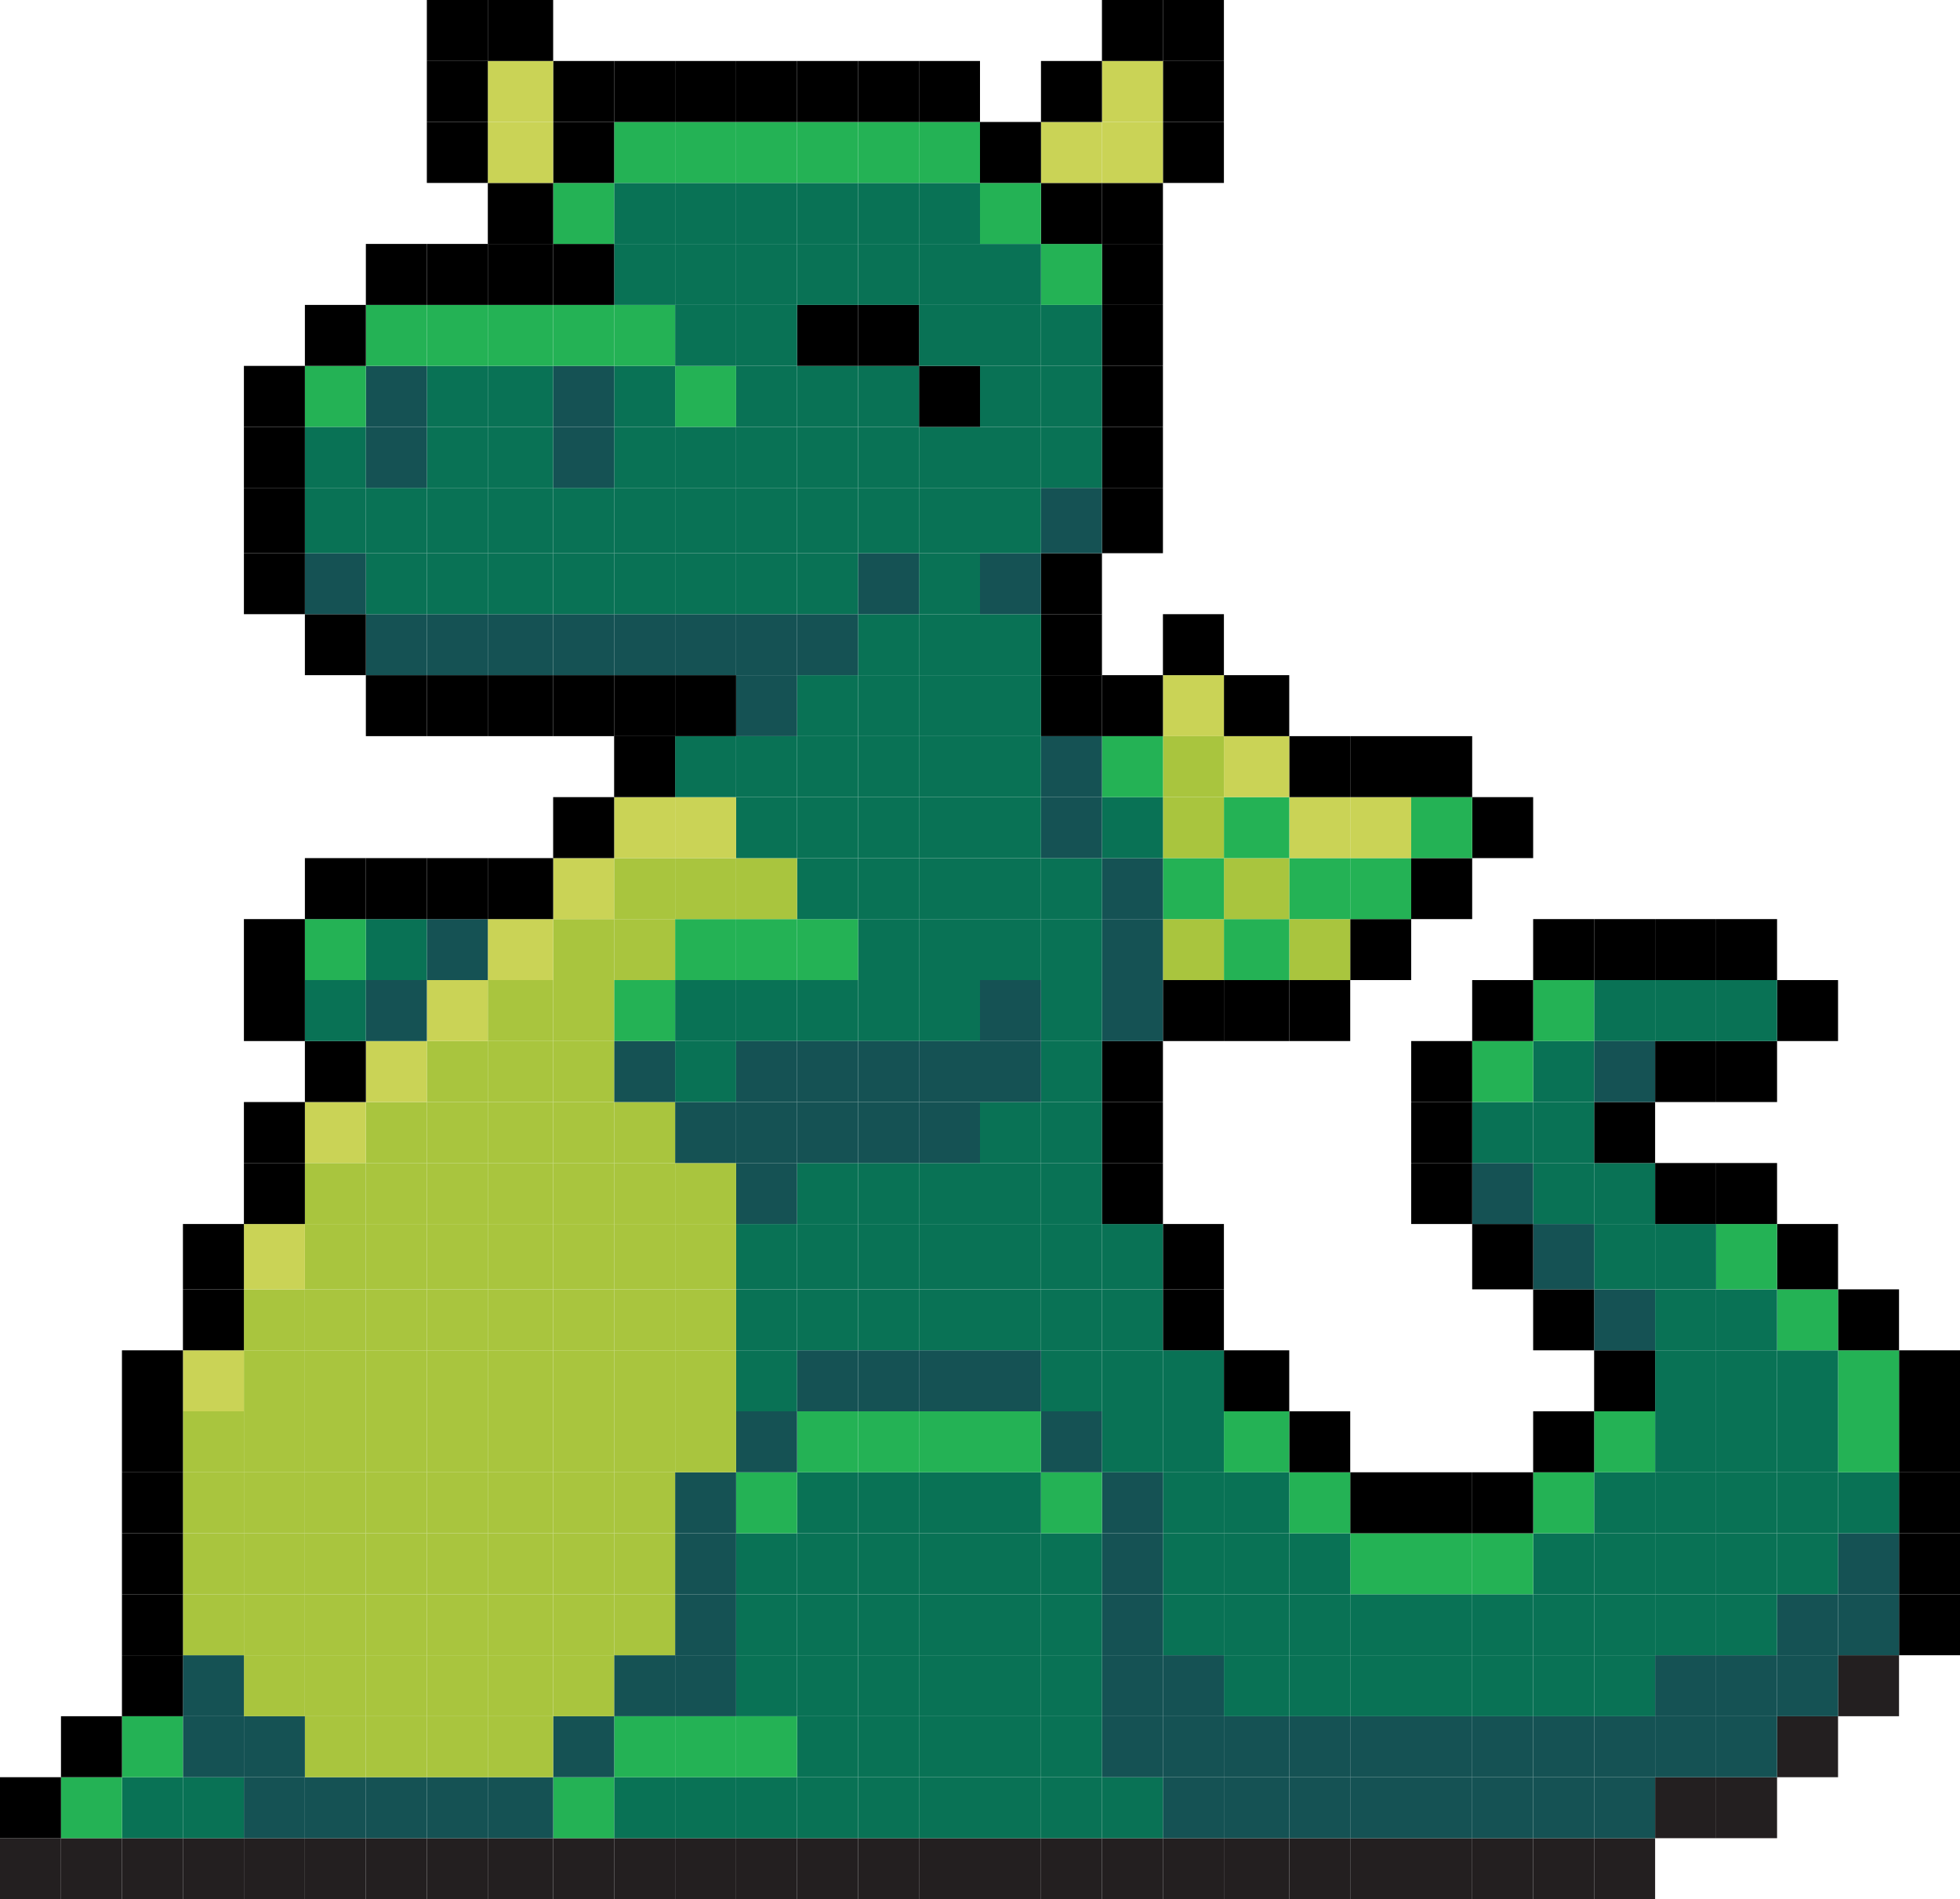 <?xml version="1.0" encoding="UTF-8"?>
<svg id="uuid-32f1582c-92cf-4c88-bbae-8e80a4fd1b66" data-name="Layer 1" xmlns="http://www.w3.org/2000/svg" viewBox="0 0 4.5 4.36">
  <rect x="4.36" y="3.66" width=".14" height=".14"/>
  <rect x="4.36" y="3.52" width=".14" height=".14"/>
  <rect x="4.36" y="3.38" width=".14" height=".14"/>
  <rect x="4.36" y="3.24" width=".14" height=".14"/>
  <rect x="4.36" y="3.1" width=".14" height=".14"/>
  <rect x="4.22" y="3.8" width=".14" height=".14" fill="#231f20"/>
  <rect x="4.22" y="3.66" width=".14" height=".14" fill="#155254"/>
  <rect x="4.22" y="3.52" width=".14" height=".14" fill="#155254"/>
  <rect x="4.22" y="3.38" width=".14" height=".14" fill="#097255"/>
  <rect x="4.22" y="3.24" width=".14" height=".14" fill="#24b255"/>
  <rect x="4.22" y="3.1" width=".14" height=".14" fill="#24b255"/>
  <rect x="4.22" y="2.96" width=".14" height=".14"/>
  <rect x="4.08" y="3.94" width=".14" height=".14" fill="#231f20"/>
  <rect x="4.08" y="3.8" width=".14" height=".14" fill="#155254"/>
  <rect x="4.08" y="3.66" width=".14" height=".14" fill="#155254"/>
  <rect x="4.08" y="3.52" width=".14" height=".14" fill="#097255"/>
  <rect x="4.08" y="3.38" width=".14" height=".14" fill="#097255"/>
  <rect x="4.08" y="3.24" width=".14" height=".14" fill="#097255"/>
  <rect x="4.08" y="3.1" width=".14" height=".14" fill="#097255"/>
  <rect x="4.08" y="2.96" width=".14" height=".14" fill="#24b255"/>
  <rect x="4.08" y="2.81" width=".14" height=".15"/>
  <rect x="4.08" y="2.25" width=".14" height=".14"/>
  <rect x="3.94" y="4.08" width=".14" height=".14" fill="#231f20"/>
  <rect x="3.94" y="3.94" width=".14" height=".14" fill="#155254"/>
  <rect x="3.94" y="3.8" width=".14" height=".14" fill="#155254"/>
  <rect x="3.94" y="3.66" width=".14" height=".14" fill="#097255"/>
  <rect x="3.94" y="3.52" width=".14" height=".14" fill="#097255"/>
  <rect x="3.94" y="3.38" width=".14" height=".14" fill="#097255"/>
  <rect x="3.94" y="3.24" width=".14" height=".14" fill="#097255"/>
  <rect x="3.94" y="3.1" width=".14" height=".14" fill="#097255"/>
  <rect x="3.94" y="2.96" width=".14" height=".14" fill="#097255"/>
  <rect x="3.94" y="2.81" width=".14" height=".15" fill="#24b255"/>
  <rect x="3.94" y="2.67" width=".14" height=".14"/>
  <rect x="3.94" y="2.39" width=".14" height=".14"/>
  <rect x="3.94" y="2.25" width=".14" height=".14" fill="#097255"/>
  <rect x="3.94" y="2.11" width=".14" height=".14"/>
  <rect x="3.8" y="4.08" width=".14" height=".14" fill="#231f20"/>
  <rect x="3.8" y="3.94" width=".14" height=".14" fill="#155254"/>
  <rect x="3.8" y="3.8" width=".14" height=".14" fill="#155254"/>
  <rect x="3.8" y="3.66" width=".14" height=".14" fill="#097255"/>
  <rect x="3.8" y="3.52" width=".14" height=".14" fill="#097255"/>
  <rect x="3.8" y="3.38" width=".14" height=".14" fill="#097255"/>
  <rect x="3.8" y="3.24" width=".14" height=".14" fill="#097255"/>
  <rect x="3.8" y="3.1" width=".14" height=".14" fill="#097255"/>
  <rect x="3.8" y="2.96" width=".14" height=".14" fill="#097255"/>
  <rect x="3.8" y="2.81" width=".14" height=".15" fill="#097255"/>
  <rect x="3.8" y="2.67" width=".14" height=".14"/>
  <rect x="3.8" y="2.39" width=".14" height=".14"/>
  <rect x="3.8" y="2.25" width=".14" height=".14" fill="#097255"/>
  <rect x="3.8" y="2.11" width=".14" height=".14"/>
  <rect x="3.66" y="4.22" width=".14" height=".14" fill="#231f20"/>
  <rect x="3.66" y="4.08" width=".14" height=".14" fill="#155254"/>
  <rect x="3.66" y="3.94" width=".14" height=".14" fill="#155254"/>
  <rect x="3.66" y="3.8" width=".14" height=".14" fill="#097255"/>
  <rect x="3.66" y="3.66" width=".14" height=".14" fill="#097255"/>
  <rect x="3.66" y="3.52" width=".14" height=".14" fill="#097255"/>
  <rect x="3.66" y="3.38" width=".14" height=".14" fill="#097255"/>
  <rect x="3.66" y="3.24" width=".14" height=".14" fill="#24b255"/>
  <rect x="3.66" y="3.1" width=".14" height=".14"/>
  <rect x="3.66" y="2.96" width=".14" height=".14" fill="#155254"/>
  <rect x="3.66" y="2.81" width=".14" height=".15" fill="#097255"/>
  <rect x="3.66" y="2.67" width=".14" height=".14" fill="#097255"/>
  <rect x="3.66" y="2.53" width=".14" height=".14"/>
  <rect x="3.66" y="2.39" width=".14" height=".14" fill="#155254"/>
  <rect x="3.66" y="2.25" width=".14" height=".14" fill="#097255"/>
  <rect x="3.66" y="2.11" width=".14" height=".14"/>
  <rect x="3.52" y="4.22" width=".14" height=".14" fill="#231f20"/>
  <rect x="3.52" y="4.08" width=".14" height=".14" fill="#155254"/>
  <rect x="3.52" y="3.94" width=".14" height=".14" fill="#155254"/>
  <rect x="3.52" y="3.8" width=".14" height=".14" fill="#097255"/>
  <rect x="3.52" y="3.66" width=".14" height=".14" fill="#097255"/>
  <rect x="3.52" y="3.52" width=".14" height=".14" fill="#097255"/>
  <rect x="3.52" y="3.38" width=".14" height=".14" fill="#24b255"/>
  <rect x="3.52" y="3.24" width=".14" height=".14"/>
  <rect x="3.52" y="2.96" width=".14" height=".14"/>
  <rect x="3.52" y="2.81" width=".14" height=".15" fill="#155254"/>
  <rect x="3.52" y="2.67" width=".14" height=".14" fill="#097255"/>
  <rect x="3.52" y="2.53" width=".14" height=".14" fill="#097255"/>
  <rect x="3.52" y="2.39" width=".14" height=".14" fill="#097255"/>
  <rect x="3.52" y="2.25" width=".14" height=".14" fill="#24b255"/>
  <rect x="3.52" y="2.11" width=".14" height=".14"/>
  <rect x="3.38" y="4.22" width=".14" height=".14" fill="#231f20"/>
  <rect x="3.38" y="4.08" width=".14" height=".14" fill="#155254"/>
  <rect x="3.38" y="3.94" width=".14" height=".14" fill="#155254"/>
  <rect x="3.38" y="3.8" width=".14" height=".14" fill="#097255"/>
  <rect x="3.38" y="3.66" width=".14" height=".14" fill="#097255"/>
  <rect x="3.38" y="3.52" width=".14" height=".14" fill="#24b255"/>
  <rect x="3.38" y="3.38" width=".14" height=".14"/>
  <rect x="3.38" y="2.81" width=".14" height=".15"/>
  <rect x="3.38" y="2.67" width=".14" height=".14" fill="#155254"/>
  <rect x="3.38" y="2.53" width=".14" height=".14" fill="#097255"/>
  <rect x="3.38" y="2.39" width=".14" height=".14" fill="#24b255"/>
  <rect x="3.38" y="2.25" width=".14" height=".14"/>
  <rect x="3.38" y="1.83" width=".14" height=".14"/>
  <rect x="3.24" y="4.22" width=".14" height=".14" fill="#231f20"/>
  <rect x="3.24" y="4.08" width=".14" height=".14" fill="#155254"/>
  <rect x="3.24" y="3.94" width=".14" height=".14" fill="#155254"/>
  <rect x="3.24" y="3.8" width=".14" height=".14" fill="#097255"/>
  <rect x="3.24" y="3.66" width=".14" height=".14" fill="#097255"/>
  <rect x="3.24" y="3.52" width=".14" height=".14" fill="#24b255"/>
  <rect x="3.24" y="3.38" width=".14" height=".14"/>
  <rect x="3.24" y="2.67" width=".14" height=".14"/>
  <rect x="3.24" y="2.53" width=".14" height=".14"/>
  <rect x="3.24" y="2.39" width=".14" height=".14"/>
  <rect x="3.24" y="1.97" width=".14" height=".14"/>
  <rect x="3.24" y="1.83" width=".14" height=".14" fill="#24b255"/>
  <rect x="3.24" y="1.69" width=".14" height=".14"/>
  <rect x="3.1" y="4.22" width=".14" height=".14" fill="#231f20"/>
  <rect x="3.1" y="4.08" width=".14" height=".14" fill="#155254"/>
  <rect x="3.1" y="3.94" width=".14" height=".14" fill="#155254"/>
  <rect x="3.1" y="3.8" width=".14" height=".14" fill="#097255"/>
  <rect x="3.1" y="3.66" width=".14" height=".14" fill="#097255"/>
  <rect x="3.1" y="3.52" width=".14" height=".14" fill="#24b255"/>
  <rect x="3.1" y="3.38" width=".14" height=".14"/>
  <rect x="3.1" y="2.11" width=".14" height=".14"/>
  <rect x="3.1" y="1.97" width=".14" height=".14" fill="#24b255"/>
  <rect x="3.1" y="1.83" width=".14" height=".14" fill="#cad356"/>
  <rect x="3.1" y="1.69" width=".14" height=".14"/>
  <rect x="2.96" y="4.22" width=".14" height=".14" fill="#231f20"/>
  <rect x="2.96" y="4.08" width=".14" height=".14" fill="#155254"/>
  <rect x="2.96" y="3.94" width=".14" height=".14" fill="#155254"/>
  <rect x="2.96" y="3.8" width=".14" height=".14" fill="#097255"/>
  <rect x="2.96" y="3.66" width=".14" height=".14" fill="#097255"/>
  <rect x="2.96" y="3.52" width=".14" height=".14" fill="#097255"/>
  <rect x="2.96" y="3.38" width=".14" height=".14" fill="#24b255"/>
  <rect x="2.96" y="3.24" width=".14" height=".14"/>
  <rect x="2.96" y="2.25" width=".14" height=".14"/>
  <rect x="2.96" y="2.11" width=".14" height=".14" fill="#a9c53e"/>
  <rect x="2.96" y="1.97" width=".14" height=".14" fill="#24b255"/>
  <rect x="2.96" y="1.83" width=".14" height=".14" fill="#cad356"/>
  <rect x="2.96" y="1.69" width=".14" height=".14"/>
  <rect x="2.81" y="4.22" width=".15" height=".14" fill="#231f20"/>
  <rect x="2.81" y="4.08" width=".15" height=".14" fill="#155254"/>
  <rect x="2.81" y="3.94" width=".15" height=".14" fill="#155254"/>
  <rect x="2.81" y="3.8" width=".15" height=".14" fill="#097255"/>
  <rect x="2.81" y="3.66" width=".15" height=".14" fill="#097255"/>
  <rect x="2.81" y="3.52" width=".15" height=".14" fill="#097255"/>
  <rect x="2.81" y="3.38" width=".15" height=".14" fill="#097255"/>
  <rect x="2.81" y="3.24" width=".15" height=".14" fill="#24b255"/>
  <rect x="2.81" y="3.1" width=".15" height=".14"/>
  <rect x="2.81" y="2.25" width=".15" height=".14"/>
  <rect x="2.81" y="2.11" width=".15" height=".14" fill="#24b255"/>
  <rect x="2.81" y="1.97" width=".15" height=".14" fill="#a9c53e"/>
  <rect x="2.81" y="1.83" width=".15" height=".14" fill="#24b255"/>
  <rect x="2.81" y="1.69" width=".15" height=".14" fill="#cad356"/>
  <rect x="2.81" y="1.55" width=".15" height=".14"/>
  <rect x="2.67" y="4.22" width=".14" height=".14" fill="#231f20"/>
  <rect x="2.67" y="4.08" width=".14" height=".14" fill="#155254"/>
  <rect x="2.67" y="3.94" width=".14" height=".14" fill="#155254"/>
  <rect x="2.67" y="3.8" width=".14" height=".14" fill="#155254"/>
  <rect x="2.67" y="3.66" width=".14" height=".14" fill="#097255"/>
  <rect x="2.67" y="3.52" width=".14" height=".14" fill="#097255"/>
  <rect x="2.67" y="3.38" width=".14" height=".14" fill="#097255"/>
  <rect x="2.67" y="3.24" width=".14" height=".14" fill="#097255"/>
  <rect x="2.67" y="3.1" width=".14" height=".14" fill="#097255"/>
  <rect x="2.67" y="2.96" width=".14" height=".14"/>
  <rect x="2.67" y="2.81" width=".14" height=".15"/>
  <rect x="2.67" y="2.25" width=".14" height=".14"/>
  <rect x="2.67" y="2.11" width=".14" height=".14" fill="#a9c53e"/>
  <rect x="2.67" y="1.97" width=".14" height=".14" fill="#24b255"/>
  <rect x="2.67" y="1.83" width=".14" height=".14" fill="#a9c53e"/>
  <rect x="2.67" y="1.69" width=".14" height=".14" fill="#a9c53e"/>
  <rect x="2.67" y="1.55" width=".14" height=".14" fill="#cad356"/>
  <rect x="2.67" y="1.41" width=".14" height=".14"/>
  <rect x="2.67" y=".28" width=".14" height=".14"/>
  <rect x="2.67" y=".14" width=".14" height=".14"/>
  <rect x="2.67" width=".14" height=".14"/>
  <rect x="2.53" y="4.22" width=".14" height=".14" fill="#231f20"/>
  <rect x="2.53" y="4.08" width=".14" height=".14" fill="#097255"/>
  <rect x="2.53" y="3.94" width=".14" height=".14" fill="#155254"/>
  <rect x="2.53" y="3.8" width=".14" height=".14" fill="#155254"/>
  <rect x="2.53" y="3.66" width=".14" height=".14" fill="#155254"/>
  <rect x="2.53" y="3.52" width=".14" height=".14" fill="#155254"/>
  <rect x="2.53" y="3.38" width=".14" height=".14" fill="#155254"/>
  <rect x="2.53" y="3.24" width=".14" height=".14" fill="#097255"/>
  <rect x="2.53" y="3.1" width=".14" height=".14" fill="#097255"/>
  <rect x="2.53" y="2.96" width=".14" height=".14" fill="#097255"/>
  <rect x="2.53" y="2.81" width=".14" height=".15" fill="#097255"/>
  <rect x="2.53" y="2.67" width=".14" height=".14"/>
  <rect x="2.53" y="2.53" width=".14" height=".14"/>
  <rect x="2.53" y="2.39" width=".14" height=".14"/>
  <rect x="2.53" y="2.25" width=".14" height=".14" fill="#155254"/>
  <rect x="2.53" y="2.11" width=".14" height=".14" fill="#155254"/>
  <rect x="2.53" y="1.97" width=".14" height=".14" fill="#155254"/>
  <rect x="2.53" y="1.83" width=".14" height=".14" fill="#097255"/>
  <rect x="2.53" y="1.69" width=".14" height=".14" fill="#24b255"/>
  <rect x="2.53" y="1.55" width=".14" height=".14"/>
  <rect x="2.53" y="1.12" width=".14" height=".15"/>
  <rect x="2.53" y=".98" width=".14" height=".14"/>
  <rect x="2.53" y=".84" width=".14" height=".14"/>
  <rect x="2.53" y=".7" width=".14" height=".14"/>
  <rect x="2.53" y=".56" width=".14" height=".14"/>
  <rect x="2.53" y=".42" width=".14" height=".14"/>
  <rect x="2.53" y=".28" width=".14" height=".14" fill="#cad356"/>
  <rect x="2.53" y=".14" width=".14" height=".14" fill="#cad356"/>
  <rect x="2.53" width=".14" height=".14"/>
  <rect x="2.39" y="4.22" width=".14" height=".14" fill="#231f20"/>
  <rect x="2.39" y="4.08" width=".14" height=".14" fill="#097255"/>
  <rect x="2.39" y="3.94" width=".14" height=".14" fill="#097255"/>
  <rect x="2.39" y="3.8" width=".14" height=".14" fill="#097255"/>
  <rect x="2.39" y="3.66" width=".14" height=".14" fill="#097255"/>
  <rect x="2.39" y="3.52" width=".14" height=".14" fill="#097255"/>
  <rect x="2.39" y="3.38" width=".14" height=".14" fill="#24b255"/>
  <rect x="2.39" y="3.24" width=".14" height=".14" fill="#155254"/>
  <rect x="2.39" y="3.1" width=".14" height=".14" fill="#097255"/>
  <rect x="2.39" y="2.96" width=".14" height=".14" fill="#097255"/>
  <rect x="2.39" y="2.81" width=".14" height=".15" fill="#097255"/>
  <rect x="2.39" y="2.67" width=".14" height=".14" fill="#097255"/>
  <rect x="2.39" y="2.53" width=".14" height=".14" fill="#097255"/>
  <rect x="2.39" y="2.39" width=".14" height=".14" fill="#097255"/>
  <rect x="2.39" y="2.25" width=".14" height=".14" fill="#097255"/>
  <rect x="2.39" y="2.11" width=".14" height=".14" fill="#097255"/>
  <rect x="2.39" y="1.97" width=".14" height=".14" fill="#097255"/>
  <rect x="2.39" y="1.83" width=".14" height=".14" fill="#155254"/>
  <rect x="2.39" y="1.69" width=".14" height=".14" fill="#155254"/>
  <rect x="2.39" y="1.55" width=".14" height=".14"/>
  <rect x="2.39" y="1.41" width=".14" height=".14"/>
  <rect x="2.39" y="1.27" width=".14" height=".14"/>
  <rect x="2.39" y="1.12" width=".14" height=".15" fill="#155254"/>
  <rect x="2.39" y=".98" width=".14" height=".14" fill="#097255"/>
  <rect x="2.39" y=".84" width=".14" height=".14" fill="#097255"/>
  <rect x="2.39" y=".7" width=".14" height=".14" fill="#097255"/>
  <rect x="2.39" y=".56" width=".14" height=".14" fill="#24b255"/>
  <rect x="2.39" y=".42" width=".14" height=".14"/>
  <rect x="2.39" y=".28" width=".14" height=".14" fill="#cad356"/>
  <rect x="2.39" y=".14" width=".14" height=".14"/>
  <rect x="2.25" y="4.22" width=".14" height=".14" fill="#231f20"/>
  <rect x="2.25" y="4.08" width=".14" height=".14" fill="#097255"/>
  <rect x="2.25" y="3.94" width=".14" height=".14" fill="#097255"/>
  <rect x="2.25" y="3.8" width=".14" height=".14" fill="#097255"/>
  <rect x="2.25" y="3.66" width=".14" height=".14" fill="#097255"/>
  <rect x="2.25" y="3.52" width=".14" height=".14" fill="#097255"/>
  <rect x="2.25" y="3.38" width=".14" height=".14" fill="#097255"/>
  <rect x="2.25" y="3.24" width=".14" height=".14" fill="#24b255"/>
  <rect x="2.25" y="3.1" width=".14" height=".14" fill="#155254"/>
  <rect x="2.25" y="2.96" width=".14" height=".14" fill="#097255"/>
  <rect x="2.25" y="2.81" width=".14" height=".15" fill="#097255"/>
  <rect x="2.25" y="2.67" width=".14" height=".14" fill="#097255"/>
  <rect x="2.25" y="2.53" width=".14" height=".14" fill="#097255"/>
  <rect x="2.25" y="2.39" width=".14" height=".14" fill="#155254"/>
  <rect x="2.25" y="2.25" width=".14" height=".14" fill="#155254"/>
  <rect x="2.25" y="2.11" width=".14" height=".14" fill="#097255"/>
  <rect x="2.25" y="1.97" width=".14" height=".14" fill="#097255"/>
  <rect x="2.25" y="1.83" width=".14" height=".14" fill="#097255"/>
  <rect x="2.25" y="1.69" width=".14" height=".14" fill="#097255"/>
  <rect x="2.25" y="1.55" width=".14" height=".14" fill="#097255"/>
  <rect x="2.25" y="1.41" width=".14" height=".14" fill="#097255"/>
  <rect x="2.25" y="1.27" width=".14" height=".14" fill="#155254"/>
  <rect x="2.25" y="1.12" width=".14" height=".15" fill="#097255"/>
  <rect x="2.25" y=".98" width=".14" height=".14" fill="#097255"/>
  <rect x="2.25" y=".84" width=".14" height=".14" fill="#097255"/>
  <rect x="2.25" y=".7" width=".14" height=".14" fill="#097255"/>
  <rect x="2.25" y=".56" width=".14" height=".14" fill="#097255"/>
  <rect x="2.25" y=".42" width=".14" height=".14" fill="#24b255"/>
  <rect x="2.25" y=".28" width=".14" height=".14"/>
  <rect x="2.11" y="4.22" width=".14" height=".14" fill="#231f20"/>
  <rect x="2.11" y="4.08" width=".14" height=".14" fill="#097255"/>
  <rect x="2.11" y="3.94" width=".14" height=".14" fill="#097255"/>
  <rect x="2.11" y="3.8" width=".14" height=".14" fill="#097255"/>
  <rect x="2.11" y="3.66" width=".14" height=".14" fill="#097255"/>
  <rect x="2.11" y="3.52" width=".14" height=".14" fill="#097255"/>
  <rect x="2.11" y="3.38" width=".14" height=".14" fill="#097255"/>
  <rect x="2.11" y="3.24" width=".14" height=".14" fill="#24b255"/>
  <rect x="2.11" y="3.1" width=".14" height=".14" fill="#155254"/>
  <rect x="2.11" y="2.96" width=".14" height=".14" fill="#097255"/>
  <rect x="2.11" y="2.81" width=".14" height=".15" fill="#097255"/>
  <rect x="2.11" y="2.67" width=".14" height=".14" fill="#097255"/>
  <rect x="2.11" y="2.53" width=".14" height=".14" fill="#155254"/>
  <rect x="2.11" y="2.39" width=".14" height=".14" fill="#155254"/>
  <rect x="2.11" y="2.25" width=".14" height=".14" fill="#097255"/>
  <rect x="2.11" y="2.11" width=".14" height=".14" fill="#097255"/>
  <rect x="2.11" y="1.97" width=".14" height=".14" fill="#097255"/>
  <rect x="2.11" y="1.83" width=".14" height=".14" fill="#097255"/>
  <rect x="2.11" y="1.69" width=".14" height=".14" fill="#097255"/>
  <rect x="2.11" y="1.55" width=".14" height=".14" fill="#097255"/>
  <rect x="2.11" y="1.41" width=".14" height=".14" fill="#097255"/>
  <rect x="2.11" y="1.27" width=".14" height=".14" fill="#097255"/>
  <rect x="2.11" y="1.12" width=".14" height=".15" fill="#097255"/>
  <rect x="2.11" y=".98" width=".14" height=".14" fill="#097255"/>
  <rect x="2.11" y=".84" width=".14" height=".14"/>
  <rect x="2.11" y=".7" width=".14" height=".14" fill="#097255"/>
  <rect x="2.11" y=".56" width=".14" height=".14" fill="#097255"/>
  <rect x="2.11" y=".42" width=".14" height=".14" fill="#097255"/>
  <rect x="2.11" y=".28" width=".14" height=".14" fill="#24b255"/>
  <rect x="2.11" y=".14" width=".14" height=".14"/>
  <rect x="1.97" y="4.22" width=".14" height=".14" fill="#231f20"/>
  <rect x="1.97" y="4.08" width=".14" height=".14" fill="#097255"/>
  <rect x="1.97" y="3.94" width=".14" height=".14" fill="#097255"/>
  <rect x="1.97" y="3.8" width=".14" height=".14" fill="#097255"/>
  <rect x="1.97" y="3.66" width=".14" height=".14" fill="#097255"/>
  <rect x="1.97" y="3.52" width=".14" height=".14" fill="#097255"/>
  <rect x="1.97" y="3.38" width=".14" height=".14" fill="#097255"/>
  <rect x="1.97" y="3.24" width=".14" height=".14" fill="#24b255"/>
  <rect x="1.97" y="3.1" width=".14" height=".14" fill="#155254"/>
  <rect x="1.97" y="2.96" width=".14" height=".14" fill="#097255"/>
  <rect x="1.97" y="2.81" width=".14" height=".15" fill="#097255"/>
  <rect x="1.97" y="2.67" width=".14" height=".14" fill="#097255"/>
  <rect x="1.97" y="2.53" width=".14" height=".14" fill="#155254"/>
  <rect x="1.97" y="2.39" width=".14" height=".14" fill="#155254"/>
  <rect x="1.97" y="2.25" width=".14" height=".14" fill="#097255"/>
  <rect x="1.97" y="2.11" width=".14" height=".14" fill="#097255"/>
  <rect x="1.97" y="1.97" width=".14" height=".14" fill="#097255"/>
  <rect x="1.97" y="1.83" width=".14" height=".14" fill="#097255"/>
  <rect x="1.97" y="1.69" width=".14" height=".14" fill="#097255"/>
  <rect x="1.97" y="1.55" width=".14" height=".14" fill="#097255"/>
  <rect x="1.97" y="1.41" width=".14" height=".14" fill="#097255"/>
  <rect x="1.97" y="1.27" width=".14" height=".14" fill="#155254"/>
  <rect x="1.97" y="1.12" width=".14" height=".15" fill="#097255"/>
  <rect x="1.97" y=".98" width=".14" height=".14" fill="#097255"/>
  <rect x="1.97" y=".84" width=".14" height=".14" fill="#097255"/>
  <rect x="1.97" y=".7" width=".14" height=".14"/>
  <rect x="1.97" y=".56" width=".14" height=".14" fill="#097255"/>
  <rect x="1.97" y=".42" width=".14" height=".14" fill="#097255"/>
  <rect x="1.97" y=".28" width=".14" height=".14" fill="#24b255"/>
  <rect x="1.97" y=".14" width=".14" height=".14"/>
  <rect x="1.83" y="4.22" width=".14" height=".14" fill="#231f20"/>
  <rect x="1.83" y="4.08" width=".14" height=".14" fill="#097255"/>
  <rect x="1.83" y="3.94" width=".14" height=".14" fill="#097255"/>
  <rect x="1.83" y="3.8" width=".14" height=".14" fill="#097255"/>
  <rect x="1.83" y="3.66" width=".14" height=".14" fill="#097255"/>
  <rect x="1.83" y="3.52" width=".14" height=".14" fill="#097255"/>
  <rect x="1.83" y="3.38" width=".14" height=".14" fill="#097255"/>
  <rect x="1.83" y="3.24" width=".14" height=".14" fill="#24b255"/>
  <rect x="1.83" y="3.1" width=".14" height=".14" fill="#155254"/>
  <rect x="1.83" y="2.96" width=".14" height=".14" fill="#097255"/>
  <rect x="1.83" y="2.81" width=".14" height=".15" fill="#097255"/>
  <rect x="1.83" y="2.67" width=".14" height=".14" fill="#097255"/>
  <rect x="1.83" y="2.53" width=".14" height=".14" fill="#155254"/>
  <rect x="1.83" y="2.39" width=".14" height=".14" fill="#155254"/>
  <rect x="1.83" y="2.25" width=".14" height=".14" fill="#097255"/>
  <rect x="1.83" y="2.11" width=".14" height=".14" fill="#24b255"/>
  <rect x="1.83" y="1.97" width=".14" height=".14" fill="#097255"/>
  <rect x="1.83" y="1.83" width=".14" height=".14" fill="#097255"/>
  <rect x="1.83" y="1.69" width=".14" height=".14" fill="#097255"/>
  <rect x="1.83" y="1.55" width=".14" height=".14" fill="#097255"/>
  <rect x="1.83" y="1.41" width=".14" height=".14" fill="#155254"/>
  <rect x="1.83" y="1.27" width=".14" height=".14" fill="#097255"/>
  <rect x="1.83" y="1.12" width=".14" height=".15" fill="#097255"/>
  <rect x="1.83" y=".98" width=".14" height=".14" fill="#097255"/>
  <rect x="1.83" y=".84" width=".14" height=".14" fill="#097255"/>
  <rect x="1.83" y=".7" width=".14" height=".14"/>
  <rect x="1.83" y=".56" width=".14" height=".14" fill="#097255"/>
  <rect x="1.83" y=".42" width=".14" height=".14" fill="#097255"/>
  <rect x="1.83" y=".28" width=".14" height=".14" fill="#24b255"/>
  <rect x="1.83" y=".14" width=".14" height=".14"/>
  <rect x="1.69" y="4.22" width=".14" height=".14" fill="#231f20"/>
  <rect x="1.69" y="4.08" width=".14" height=".14" fill="#097255"/>
  <rect x="1.69" y="3.94" width=".14" height=".14" fill="#24b255"/>
  <rect x="1.69" y="3.8" width=".14" height=".14" fill="#097255"/>
  <rect x="1.69" y="3.66" width=".14" height=".14" fill="#097255"/>
  <rect x="1.69" y="3.52" width=".14" height=".14" fill="#097255"/>
  <rect x="1.69" y="3.38" width=".14" height=".14" fill="#24b255"/>
  <rect x="1.69" y="3.24" width=".14" height=".14" fill="#155254"/>
  <rect x="1.69" y="3.1" width=".14" height=".14" fill="#097255"/>
  <rect x="1.69" y="2.96" width=".14" height=".14" fill="#097255"/>
  <rect x="1.69" y="2.81" width=".14" height=".15" fill="#097255"/>
  <rect x="1.69" y="2.67" width=".14" height=".14" fill="#155254"/>
  <rect x="1.69" y="2.53" width=".14" height=".14" fill="#155254"/>
  <rect x="1.69" y="2.39" width=".14" height=".14" fill="#155254"/>
  <rect x="1.69" y="2.25" width=".14" height=".14" fill="#097255"/>
  <rect x="1.69" y="2.11" width=".14" height=".14" fill="#24b255"/>
  <rect x="1.69" y="1.97" width=".14" height=".14" fill="#a9c53e"/>
  <rect x="1.69" y="1.83" width=".14" height=".14" fill="#097255"/>
  <rect x="1.69" y="1.69" width=".14" height=".14" fill="#097255"/>
  <rect x="1.69" y="1.55" width=".14" height=".14" fill="#155254"/>
  <rect x="1.69" y="1.41" width=".14" height=".14" fill="#155254"/>
  <rect x="1.69" y="1.27" width=".14" height=".14" fill="#097255"/>
  <rect x="1.69" y="1.12" width=".14" height=".15" fill="#097255"/>
  <rect x="1.69" y=".98" width=".14" height=".14" fill="#097255"/>
  <rect x="1.69" y=".84" width=".14" height=".14" fill="#097255"/>
  <rect x="1.69" y=".7" width=".14" height=".14" fill="#097255"/>
  <rect x="1.69" y=".56" width=".14" height=".14" fill="#097255"/>
  <rect x="1.69" y=".42" width=".14" height=".14" fill="#097255"/>
  <rect x="1.69" y=".28" width=".14" height=".14" fill="#24b255"/>
  <rect x="1.69" y=".14" width=".14" height=".14"/>
  <rect x="1.55" y="4.22" width=".14" height=".14" fill="#231f20"/>
  <rect x="1.55" y="4.08" width=".14" height=".14" fill="#097255"/>
  <rect x="1.55" y="3.94" width=".14" height=".14" fill="#24b255"/>
  <rect x="1.55" y="3.8" width=".14" height=".14" fill="#155254"/>
  <rect x="1.55" y="3.66" width=".14" height=".14" fill="#155254"/>
  <rect x="1.55" y="3.52" width=".14" height=".14" fill="#155254"/>
  <rect x="1.55" y="3.38" width=".14" height=".14" fill="#155254"/>
  <rect x="1.55" y="3.24" width=".14" height=".14" fill="#a9c53e"/>
  <rect x="1.55" y="3.1" width=".14" height=".14" fill="#a9c53e"/>
  <rect x="1.55" y="2.96" width=".14" height=".14" fill="#a9c53e"/>
  <rect x="1.55" y="2.81" width=".14" height=".15" fill="#a9c53e"/>
  <rect x="1.55" y="2.67" width=".14" height=".14" fill="#a9c53e"/>
  <rect x="1.55" y="2.53" width=".14" height=".14" fill="#155254"/>
  <rect x="1.55" y="2.39" width=".14" height=".14" fill="#097255"/>
  <rect x="1.55" y="2.25" width=".14" height=".14" fill="#097255"/>
  <rect x="1.55" y="2.11" width=".14" height=".14" fill="#24b255"/>
  <rect x="1.55" y="1.97" width=".14" height=".14" fill="#a9c53e"/>
  <rect x="1.55" y="1.83" width=".14" height=".14" fill="#cad356"/>
  <rect x="1.55" y="1.69" width=".14" height=".14" fill="#097255"/>
  <rect x="1.55" y="1.55" width=".14" height=".14"/>
  <rect x="1.55" y="1.41" width=".14" height=".14" fill="#155254"/>
  <rect x="1.55" y="1.27" width=".14" height=".14" fill="#097255"/>
  <rect x="1.55" y="1.12" width=".14" height=".15" fill="#097255"/>
  <rect x="1.55" y=".98" width=".14" height=".14" fill="#097255"/>
  <rect x="1.55" y=".84" width=".14" height=".14" fill="#24b255"/>
  <rect x="1.55" y=".7" width=".14" height=".14" fill="#097255"/>
  <rect x="1.55" y=".56" width=".14" height=".14" fill="#097255"/>
  <rect x="1.55" y=".42" width=".14" height=".14" fill="#097255"/>
  <rect x="1.55" y=".28" width=".14" height=".14" fill="#24b255"/>
  <rect x="1.55" y=".14" width=".14" height=".14"/>
  <rect x="1.41" y="4.22" width=".14" height=".14" fill="#231f20"/>
  <rect x="1.41" y="4.08" width=".14" height=".14" fill="#097255"/>
  <rect x="1.41" y="3.94" width=".14" height=".14" fill="#24b255"/>
  <rect x="1.41" y="3.8" width=".14" height=".14" fill="#155254"/>
  <rect x="1.41" y="3.66" width=".14" height=".14" fill="#a9c53e"/>
  <rect x="1.41" y="3.52" width=".14" height=".14" fill="#a9c53e"/>
  <rect x="1.41" y="3.38" width=".14" height=".14" fill="#a9c53e"/>
  <rect x="1.41" y="3.24" width=".14" height=".14" fill="#a9c53e"/>
  <rect x="1.41" y="3.1" width=".14" height=".14" fill="#a9c53e"/>
  <rect x="1.41" y="2.96" width=".14" height=".14" fill="#a9c53e"/>
  <rect x="1.41" y="2.81" width=".14" height=".15" fill="#a9c53e"/>
  <rect x="1.41" y="2.67" width=".14" height=".14" fill="#a9c53e"/>
  <rect x="1.41" y="2.53" width=".14" height=".14" fill="#a9c53e"/>
  <rect x="1.41" y="2.39" width=".14" height=".14" fill="#155254"/>
  <rect x="1.41" y="2.25" width=".14" height=".14" fill="#24b255"/>
  <rect x="1.41" y="2.11" width=".14" height=".14" fill="#a9c53e"/>
  <rect x="1.41" y="1.97" width=".14" height=".14" fill="#a9c53e"/>
  <rect x="1.41" y="1.83" width=".14" height=".14" fill="#cad356"/>
  <rect x="1.41" y="1.69" width=".14" height=".14"/>
  <rect x="1.41" y="1.55" width=".14" height=".14"/>
  <rect x="1.41" y="1.41" width=".14" height=".14" fill="#155254"/>
  <rect x="1.41" y="1.27" width=".14" height=".14" fill="#097255"/>
  <rect x="1.41" y="1.12" width=".14" height=".15" fill="#097255"/>
  <rect x="1.41" y=".98" width=".14" height=".14" fill="#097255"/>
  <rect x="1.41" y=".84" width=".14" height=".14" fill="#097255"/>
  <rect x="1.41" y=".7" width=".14" height=".14" fill="#24b255"/>
  <rect x="1.41" y=".56" width=".14" height=".14" fill="#097255"/>
  <rect x="1.41" y=".42" width=".14" height=".14" fill="#097255"/>
  <rect x="1.41" y=".28" width=".14" height=".14" fill="#24b255"/>
  <rect x="1.41" y=".14" width=".14" height=".14"/>
  <rect x="1.27" y="4.22" width=".14" height=".14" fill="#231f20"/>
  <rect x="1.27" y="4.08" width=".14" height=".14" fill="#24b255"/>
  <rect x="1.27" y="3.94" width=".14" height=".14" fill="#155254"/>
  <rect x="1.27" y="3.8" width=".14" height=".14" fill="#a9c53e"/>
  <rect x="1.27" y="3.66" width=".14" height=".14" fill="#a9c53e"/>
  <rect x="1.27" y="3.52" width=".14" height=".14" fill="#a9c53e"/>
  <rect x="1.27" y="3.38" width=".14" height=".14" fill="#a9c53e"/>
  <rect x="1.27" y="3.24" width=".14" height=".14" fill="#a9c53e"/>
  <rect x="1.27" y="3.1" width=".14" height=".14" fill="#a9c53e"/>
  <rect x="1.27" y="2.96" width=".14" height=".14" fill="#a9c53e"/>
  <rect x="1.27" y="2.81" width=".14" height=".15" fill="#a9c53e"/>
  <rect x="1.27" y="2.67" width=".14" height=".14" fill="#a9c53e"/>
  <rect x="1.27" y="2.53" width=".14" height=".14" fill="#a9c53e"/>
  <rect x="1.27" y="2.39" width=".14" height=".14" fill="#a9c53e"/>
  <rect x="1.27" y="2.25" width=".14" height=".14" fill="#a9c53e"/>
  <rect x="1.27" y="2.11" width=".14" height=".14" fill="#a9c53e"/>
  <rect x="1.27" y="1.97" width=".14" height=".14" fill="#cad356"/>
  <rect x="1.27" y="1.83" width=".14" height=".14"/>
  <rect x="1.27" y="1.55" width=".14" height=".14"/>
  <rect x="1.27" y="1.41" width=".14" height=".14" fill="#155254"/>
  <rect x="1.27" y="1.27" width=".14" height=".14" fill="#097255"/>
  <rect x="1.27" y="1.12" width=".14" height=".15" fill="#097255"/>
  <rect x="1.27" y=".98" width=".14" height=".14" fill="#155254"/>
  <rect x="1.27" y=".84" width=".14" height=".14" fill="#155254"/>
  <rect x="1.27" y=".7" width=".14" height=".14" fill="#24b255"/>
  <rect x="1.27" y=".56" width=".14" height=".14"/>
  <rect x="1.27" y=".42" width=".14" height=".14" fill="#24b255"/>
  <rect x="1.27" y=".28" width=".14" height=".14"/>
  <rect x="1.27" y=".14" width=".14" height=".14"/>
  <rect x="1.12" y="4.22" width=".15" height=".14" fill="#231f20"/>
  <rect x="1.12" y="4.08" width=".15" height=".14" fill="#155254"/>
  <rect x="1.12" y="3.94" width=".15" height=".14" fill="#a9c53e"/>
  <rect x="1.12" y="3.8" width=".15" height=".14" fill="#a9c53e"/>
  <rect x="1.12" y="3.66" width=".15" height=".14" fill="#a9c53e"/>
  <rect x="1.12" y="3.52" width=".15" height=".14" fill="#a9c53e"/>
  <rect x="1.12" y="3.38" width=".15" height=".14" fill="#a9c53e"/>
  <rect x="1.12" y="3.24" width=".15" height=".14" fill="#a9c53e"/>
  <rect x="1.12" y="3.1" width=".15" height=".14" fill="#a9c53e"/>
  <rect x="1.12" y="2.96" width=".15" height=".14" fill="#a9c53e"/>
  <rect x="1.12" y="2.81" width=".15" height=".15" fill="#a9c53e"/>
  <rect x="1.12" y="2.67" width=".15" height=".14" fill="#a9c53e"/>
  <rect x="1.12" y="2.53" width=".15" height=".14" fill="#a9c53e"/>
  <rect x="1.12" y="2.39" width=".15" height=".14" fill="#a9c53e"/>
  <rect x="1.12" y="2.25" width=".15" height=".14" fill="#a9c53e"/>
  <rect x="1.12" y="2.11" width=".15" height=".14" fill="#cad356"/>
  <rect x="1.12" y="1.97" width=".15" height=".14"/>
  <rect x="1.12" y="1.55" width=".15" height=".14"/>
  <rect x="1.12" y="1.41" width=".15" height=".14" fill="#155254"/>
  <rect x="1.12" y="1.27" width=".15" height=".14" fill="#097255"/>
  <rect x="1.12" y="1.12" width=".15" height=".15" fill="#097255"/>
  <rect x="1.12" y=".98" width=".15" height=".14" fill="#097255"/>
  <rect x="1.12" y=".84" width=".15" height=".14" fill="#097255"/>
  <rect x="1.12" y=".7" width=".15" height=".14" fill="#24b255"/>
  <rect x="1.12" y=".56" width=".15" height=".14"/>
  <rect x="1.12" y=".42" width=".15" height=".14"/>
  <rect x="1.12" y=".28" width=".15" height=".14" fill="#cad356"/>
  <rect x="1.12" y=".14" width=".15" height=".14" fill="#cad356"/>
  <rect x="1.12" width=".15" height=".14"/>
  <rect x=".98" y="4.22" width=".14" height=".14" fill="#231f20"/>
  <rect x=".98" y="4.08" width=".14" height=".14" fill="#155254"/>
  <rect x=".98" y="3.94" width=".14" height=".14" fill="#a9c53e"/>
  <rect x=".98" y="3.8" width=".14" height=".14" fill="#a9c53e"/>
  <rect x=".98" y="3.66" width=".14" height=".14" fill="#a9c53e"/>
  <rect x=".98" y="3.52" width=".14" height=".14" fill="#a9c53e"/>
  <rect x=".98" y="3.38" width=".14" height=".14" fill="#a9c53e"/>
  <rect x=".98" y="3.24" width=".14" height=".14" fill="#a9c53e"/>
  <rect x=".98" y="3.1" width=".14" height=".14" fill="#a9c53e"/>
  <rect x=".98" y="2.96" width=".14" height=".14" fill="#a9c53e"/>
  <rect x=".98" y="2.81" width=".14" height=".15" fill="#a9c53e"/>
  <rect x=".98" y="2.67" width=".14" height=".14" fill="#a9c53e"/>
  <rect x=".98" y="2.53" width=".14" height=".14" fill="#a9c53e"/>
  <rect x=".98" y="2.39" width=".14" height=".14" fill="#a9c53e"/>
  <rect x=".98" y="2.25" width=".14" height=".14" fill="#cad356"/>
  <rect x=".98" y="2.11" width=".14" height=".14" fill="#155254"/>
  <rect x=".98" y="1.97" width=".14" height=".14"/>
  <rect x=".98" y="1.55" width=".14" height=".14"/>
  <rect x=".98" y="1.41" width=".14" height=".14" fill="#155254"/>
  <rect x=".98" y="1.27" width=".14" height=".14" fill="#097255"/>
  <rect x=".98" y="1.12" width=".14" height=".15" fill="#097255"/>
  <rect x=".98" y=".98" width=".14" height=".14" fill="#097255"/>
  <rect x=".98" y=".84" width=".14" height=".14" fill="#097255"/>
  <rect x=".98" y=".7" width=".14" height=".14" fill="#24b255"/>
  <rect x=".98" y=".56" width=".14" height=".14"/>
  <rect x=".98" y=".28" width=".14" height=".14"/>
  <rect x=".98" y=".14" width=".14" height=".14"/>
  <rect x=".98" width=".14" height=".14"/>
  <rect x=".84" y="4.22" width=".14" height=".14" fill="#231f20"/>
  <rect x=".84" y="4.08" width=".14" height=".14" fill="#155254"/>
  <rect x=".84" y="3.94" width=".14" height=".14" fill="#a9c53e"/>
  <rect x=".84" y="3.8" width=".14" height=".14" fill="#a9c53e"/>
  <rect x=".84" y="3.66" width=".14" height=".14" fill="#a9c53e"/>
  <rect x=".84" y="3.52" width=".14" height=".14" fill="#a9c53e"/>
  <rect x=".84" y="3.38" width=".14" height=".14" fill="#a9c53e"/>
  <rect x=".84" y="3.24" width=".14" height=".14" fill="#a9c53e"/>
  <rect x=".84" y="3.1" width=".14" height=".14" fill="#a9c53e"/>
  <rect x=".84" y="2.96" width=".14" height=".14" fill="#a9c53e"/>
  <rect x=".84" y="2.81" width=".14" height=".15" fill="#a9c53e"/>
  <rect x=".84" y="2.67" width=".14" height=".14" fill="#a9c53e"/>
  <rect x=".84" y="2.53" width=".14" height=".14" fill="#a9c53e"/>
  <rect x=".84" y="2.39" width=".14" height=".14" fill="#cad356"/>
  <rect x=".84" y="2.25" width=".14" height=".14" fill="#155254"/>
  <rect x=".84" y="2.11" width=".14" height=".14" fill="#097255"/>
  <rect x=".84" y="1.97" width=".14" height=".14"/>
  <rect x=".84" y="1.55" width=".14" height=".14"/>
  <rect x=".84" y="1.41" width=".14" height=".14" fill="#155254"/>
  <rect x=".84" y="1.27" width=".14" height=".14" fill="#097255"/>
  <rect x=".84" y="1.12" width=".14" height=".15" fill="#097255"/>
  <rect x=".84" y=".98" width=".14" height=".14" fill="#155254"/>
  <rect x=".84" y=".84" width=".14" height=".14" fill="#155254"/>
  <rect x=".84" y=".7" width=".14" height=".14" fill="#24b255"/>
  <rect x=".84" y=".56" width=".14" height=".14"/>
  <rect x=".7" y="4.22" width=".14" height=".14" fill="#231f20"/>
  <rect x=".7" y="4.08" width=".14" height=".14" fill="#155254"/>
  <rect x=".7" y="3.94" width=".14" height=".14" fill="#a9c53e"/>
  <rect x=".7" y="3.8" width=".14" height=".14" fill="#a9c53e"/>
  <rect x=".7" y="3.66" width=".14" height=".14" fill="#a9c53e"/>
  <rect x=".7" y="3.52" width=".14" height=".14" fill="#a9c53e"/>
  <rect x=".7" y="3.38" width=".14" height=".14" fill="#a9c53e"/>
  <rect x=".7" y="3.24" width=".14" height=".14" fill="#a9c53e"/>
  <rect x=".7" y="3.1" width=".14" height=".14" fill="#a9c53e"/>
  <rect x=".7" y="2.96" width=".14" height=".14" fill="#a9c53e"/>
  <rect x=".7" y="2.81" width=".14" height=".15" fill="#a9c53e"/>
  <rect x=".7" y="2.67" width=".14" height=".14" fill="#a9c53e"/>
  <rect x=".7" y="2.53" width=".14" height=".14" fill="#cad356"/>
  <rect x=".7" y="2.39" width=".14" height=".14"/>
  <rect x=".7" y="2.25" width=".14" height=".14" fill="#097255"/>
  <rect x=".7" y="2.11" width=".14" height=".14" fill="#24b255"/>
  <rect x=".7" y="1.97" width=".14" height=".14"/>
  <rect x=".7" y="1.41" width=".14" height=".14"/>
  <rect x=".7" y="1.27" width=".14" height=".14" fill="#155254"/>
  <rect x=".7" y="1.12" width=".14" height=".15" fill="#097255"/>
  <rect x=".7" y=".98" width=".14" height=".14" fill="#097255"/>
  <rect x=".7" y=".84" width=".14" height=".14" fill="#24b255"/>
  <rect x=".7" y=".7" width=".14" height=".14"/>
  <rect x=".56" y="4.22" width=".14" height=".14" fill="#231f20"/>
  <rect x=".56" y="4.08" width=".14" height=".14" fill="#155254"/>
  <rect x=".56" y="3.94" width=".14" height=".14" fill="#155254"/>
  <rect x=".56" y="3.8" width=".14" height=".14" fill="#a9c53e"/>
  <rect x=".56" y="3.66" width=".14" height=".14" fill="#a9c53e"/>
  <rect x=".56" y="3.52" width=".14" height=".14" fill="#a9c53e"/>
  <rect x=".56" y="3.38" width=".14" height=".14" fill="#a9c53e"/>
  <rect x=".56" y="3.24" width=".14" height=".14" fill="#a9c53e"/>
  <rect x=".56" y="3.1" width=".14" height=".14" fill="#a9c53e"/>
  <rect x=".56" y="2.96" width=".14" height=".14" fill="#a9c53e"/>
  <rect x=".56" y="2.81" width=".14" height=".15" fill="#cad356"/>
  <rect x=".56" y="2.67" width=".14" height=".14"/>
  <rect x=".56" y="2.53" width=".14" height=".14"/>
  <rect x=".56" y="2.25" width=".14" height=".14"/>
  <rect x=".56" y="2.11" width=".14" height=".14"/>
  <rect x=".56" y="1.27" width=".14" height=".14"/>
  <rect x=".56" y="1.12" width=".14" height=".15"/>
  <rect x=".56" y=".98" width=".14" height=".14"/>
  <rect x=".56" y=".84" width=".14" height=".14"/>
  <rect x=".42" y="4.22" width=".14" height=".14" fill="#231f20"/>
  <rect x=".42" y="4.08" width=".14" height=".14" fill="#097255"/>
  <rect x=".42" y="3.94" width=".14" height=".14" fill="#155254"/>
  <rect x=".42" y="3.8" width=".14" height=".14" fill="#155254"/>
  <rect x=".42" y="3.66" width=".14" height=".14" fill="#a9c53e"/>
  <rect x=".42" y="3.52" width=".14" height=".14" fill="#a9c53e"/>
  <rect x=".42" y="3.38" width=".14" height=".14" fill="#a9c53e"/>
  <rect x=".42" y="3.24" width=".14" height=".14" fill="#a9c53e"/>
  <rect x=".42" y="3.1" width=".14" height=".14" fill="#cad356"/>
  <rect x=".42" y="2.96" width=".14" height=".14"/>
  <rect x=".42" y="2.81" width=".14" height=".15"/>
  <rect x=".28" y="4.22" width=".14" height=".14" fill="#231f20"/>
  <rect x=".28" y="4.08" width=".14" height=".14" fill="#097255"/>
  <rect x=".28" y="3.94" width=".14" height=".14" fill="#24b255"/>
  <rect x=".28" y="3.8" width=".14" height=".14"/>
  <rect x=".28" y="3.66" width=".14" height=".14"/>
  <rect x=".28" y="3.52" width=".14" height=".14"/>
  <rect x=".28" y="3.38" width=".14" height=".14"/>
  <rect x=".28" y="3.24" width=".14" height=".14"/>
  <rect x=".28" y="3.1" width=".14" height=".14"/>
  <rect x=".14" y="4.22" width=".14" height=".14" fill="#231f20"/>
  <rect x=".14" y="4.08" width=".14" height=".14" fill="#24b255"/>
  <rect x=".14" y="3.94" width=".14" height=".14"/>
  <rect y="4.22" width=".14" height=".14" fill="#231f20"/>
  <rect y="4.08" width=".14" height=".14"/>
</svg>